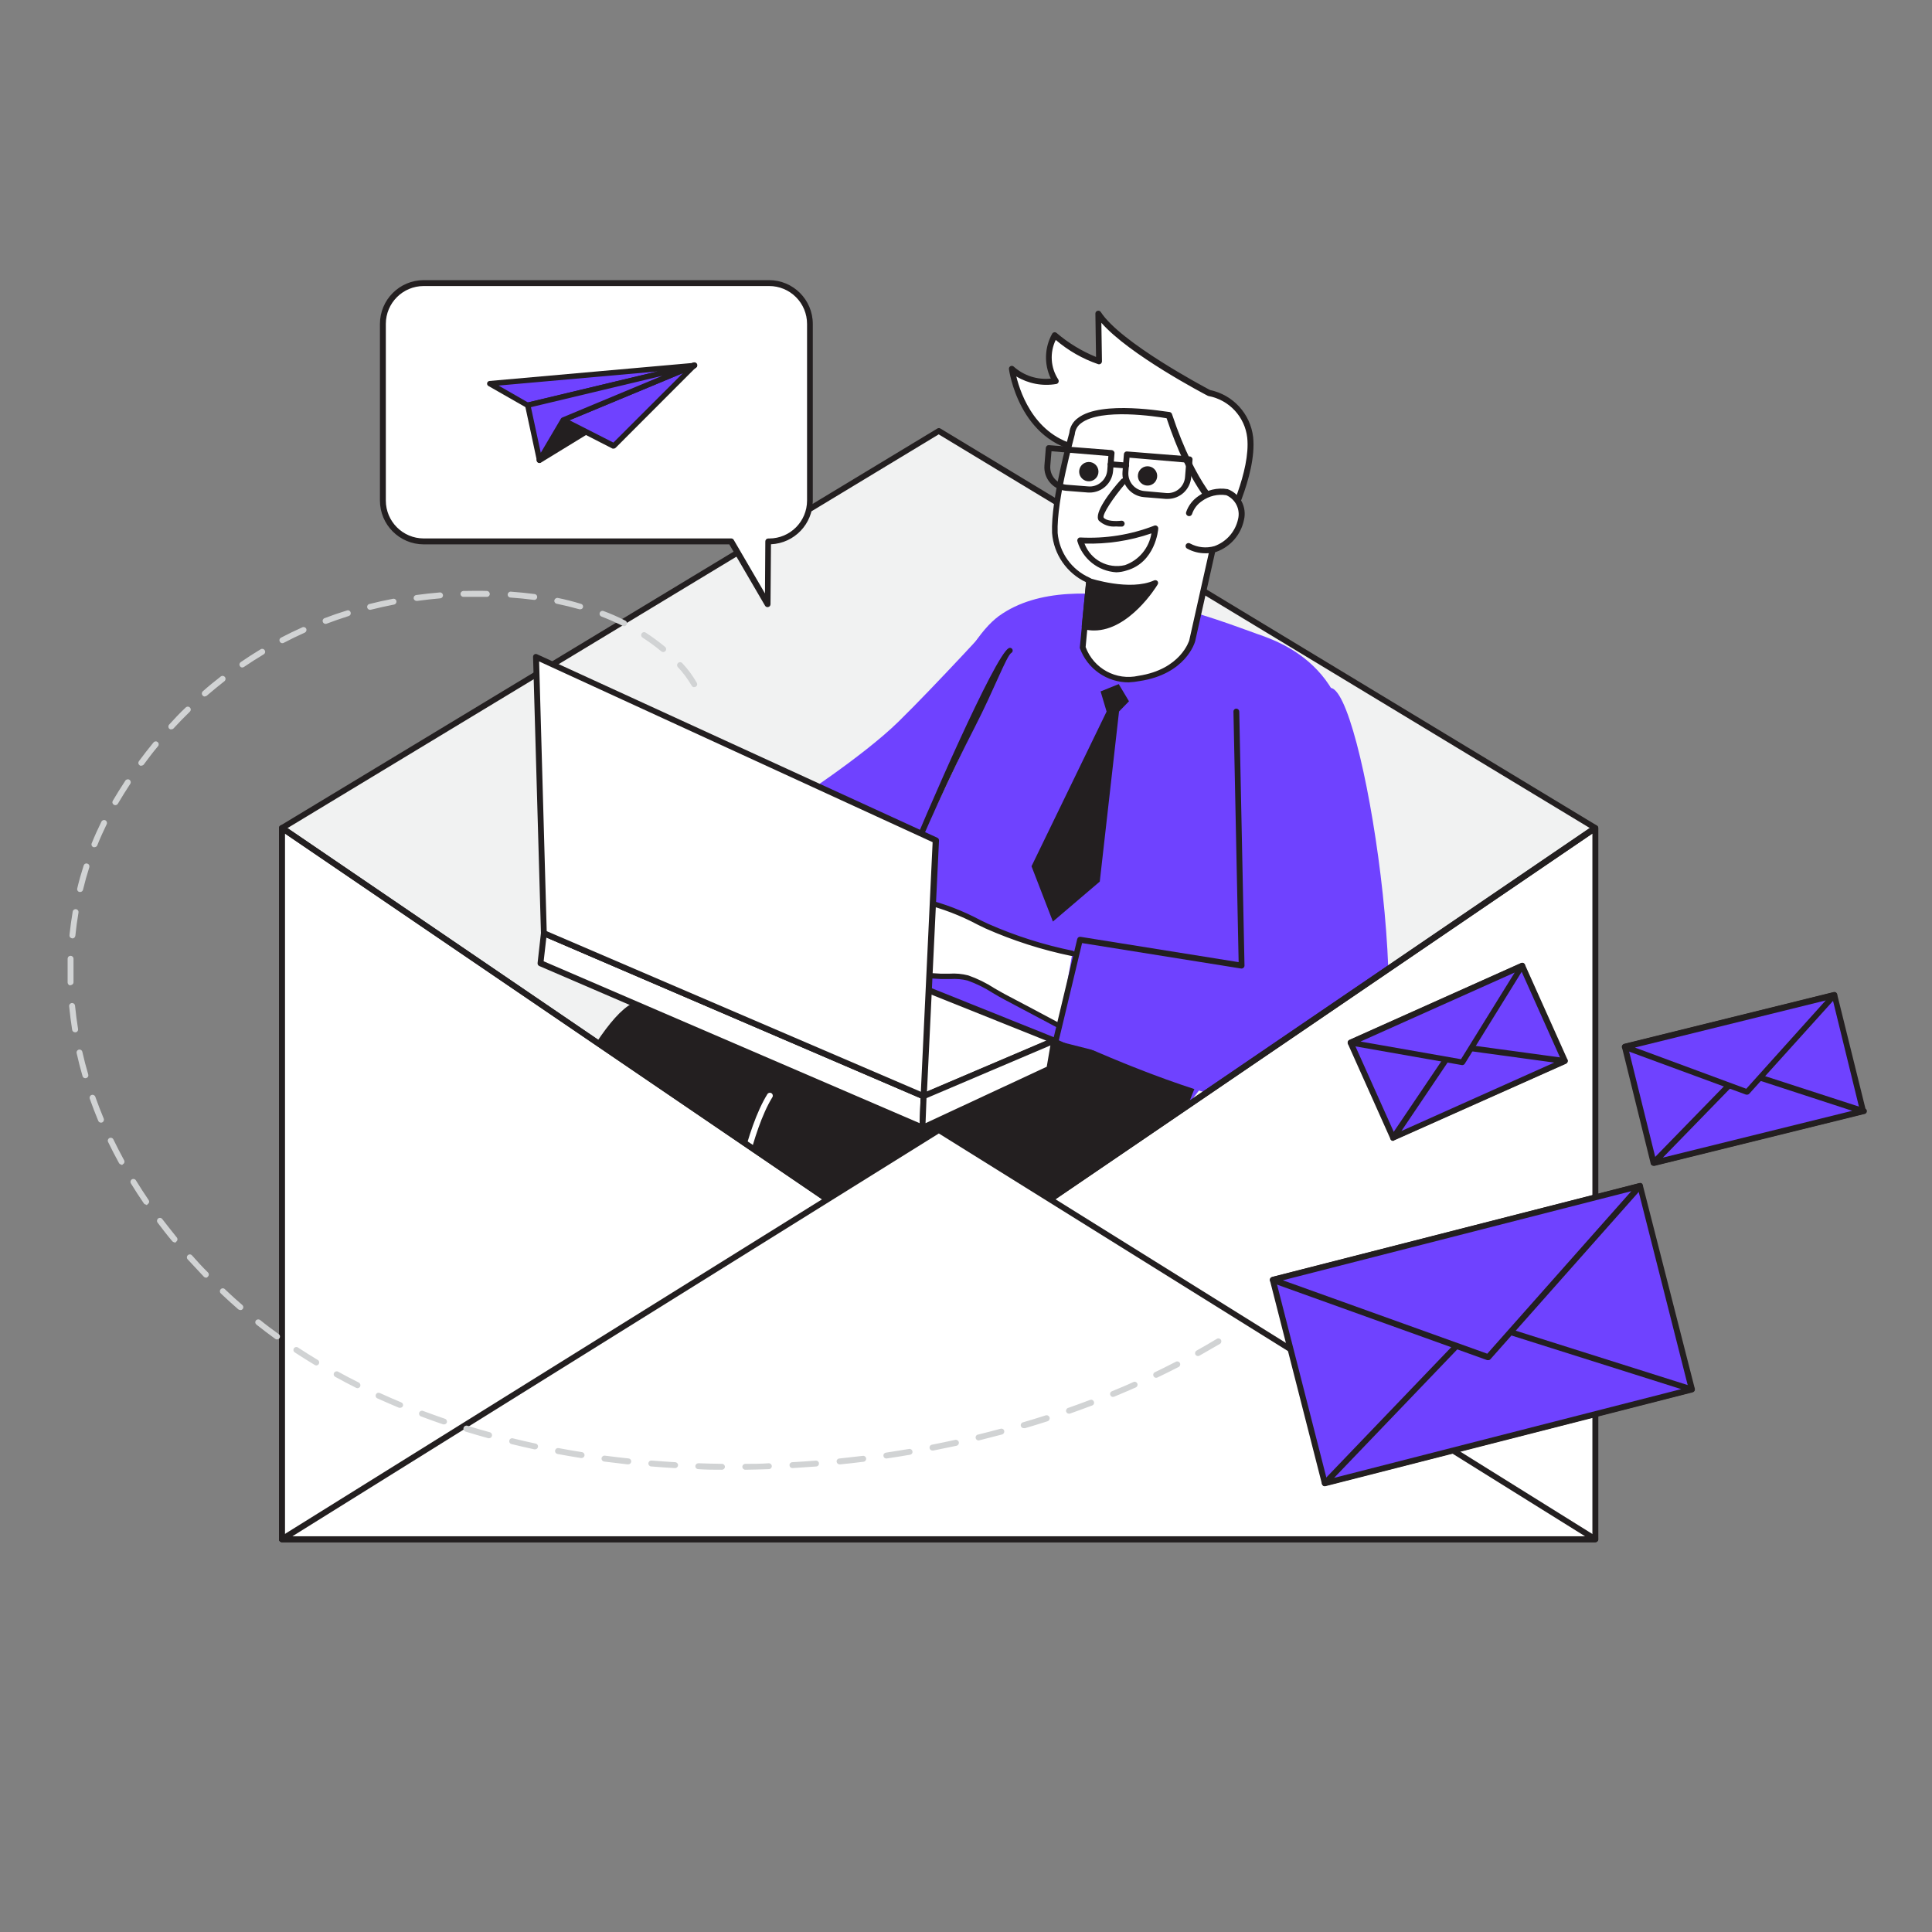 <?xml version="1.0" encoding="UTF-8"?>
<svg width="200px" height="200px" viewBox="0 0 200 200" version="1.1" xmlns="http://www.w3.org/2000/svg" xmlns:xlink="http://www.w3.org/1999/xlink">
    <rect x="0" y="0" width="200" height="200" fill="#808080" stroke="none"/>
    <title>编组 10</title>
    <g id="页面" stroke="none" stroke-width="1" fill="none" fill-rule="evenodd">
        <g id="00插画状态" transform="translate(-200, -319)">
            <g id="编组-15" transform="translate(177, 319)">
                <g id="编组-10" transform="translate(23, 0)">
                    <rect id="矩形" x="0" y="0" width="200" height="200"></rect>
                    <g id="编组" transform="translate(7, 29)" fill-rule="nonzero">
                        <polygon id="路径_10439" fill="#F1F2F2" points="158.13 56.721 158.13 130.345 22.199 130.345 22.199 56.725 90.168 15.625"></polygon>
                        <path d="M158.13,130.643 L22.181,130.643 C22.015,130.643 21.881,130.508 21.881,130.342 L21.881,56.722 C21.881,56.614 21.939,56.513 22.033,56.46 L90.033,15.36 C90.13,15.3 90.253,15.3 90.35,15.36 L158.312,56.46 C158.404,56.515 158.46,56.615 158.458,56.722 L158.458,130.342 C158.458,130.426 158.424,130.506 158.362,130.563 C158.301,130.62 158.218,130.648 158.135,130.643 L158.13,130.643 Z M22.504,130.032 L157.844,130.032 L157.844,56.879 L90.174,15.966 L22.504,56.879 L22.504,130.032 Z" id="路径_10440" fill="#231F20"></path>
                        <path d="M119.686,26.068 C119.686,26.068 122.826,20.203 122.417,16.314 C122.13,14.027 120.411,12.18 118.15,11.73 C118.15,11.73 108.841,6.883 106.683,3.524 L106.756,8.438 C105.066,7.855 103.506,6.945 102.165,5.762 C101.341,7.245 101.386,9.058 102.281,10.499 C100.649,10.783 98.977,10.313 97.733,9.219 C97.733,9.219 98.654,16.596 105.158,17.547 C109.444,18.143 115.022,26.355 119.686,26.068 Z" id="路径_10441" fill="#FFFFFF"></path>
                        <path d="M119.449,26.379 C116.876,26.379 114.115,24.062 111.449,21.825 C109.157,19.905 106.999,18.088 105.133,17.82 C98.476,16.845 97.458,9.285 97.445,9.22 C97.424,9.089 97.491,8.959 97.611,8.902 C97.73,8.844 97.874,8.872 97.963,8.97 C99.006,9.896 100.392,10.339 101.779,10.189 C101.069,8.712 101.121,6.982 101.919,5.55 C101.962,5.471 102.039,5.416 102.127,5.399 C102.216,5.383 102.307,5.407 102.376,5.465 C103.595,6.508 104.975,7.347 106.461,7.952 L106.394,3.471 C106.389,3.336 106.477,3.215 106.607,3.178 C106.737,3.135 106.88,3.185 106.954,3.3 C108.978,6.446 117.623,11.036 118.269,11.378 C120.649,11.876 122.443,13.84 122.725,16.255 C123.14,20.224 120.085,25.973 119.957,26.217 C119.907,26.31 119.813,26.371 119.707,26.376 L119.449,26.379 Z M98.209,9.968 C98.672,11.868 100.294,16.491 105.22,17.217 C107.25,17.517 109.487,19.381 111.835,21.356 C114.426,23.526 117.096,25.77 119.449,25.77 L119.498,25.77 C119.98,24.825 122.473,19.753 122.113,16.314 C121.871,14.152 120.246,12.401 118.108,11.998 L118.023,11.968 C117.663,11.785 109.878,7.701 107.013,4.415 L107.074,8.402 C107.075,8.497 107.032,8.587 106.958,8.646 C106.883,8.706 106.783,8.727 106.69,8.701 C105.077,8.15 103.584,7.297 102.29,6.189 C101.653,7.501 101.75,9.052 102.546,10.274 C102.602,10.361 102.613,10.47 102.576,10.567 C102.537,10.663 102.452,10.732 102.35,10.75 C100.921,10.997 99.45,10.719 98.209,9.968 L98.209,9.968 Z" id="路径_10442" fill="#231F20"></path>
                        <path d="M114.858,86.782 C114.858,86.782 129.858,68.609 132.342,54.727 C134.826,40.845 126.154,37.657 123.13,36.621 C120.106,35.585 104.347,29.049 96.43,34.755 C88.513,40.461 80.63,76.055 80.63,76.055 L114.858,86.782 Z" id="路径_10443" fill="#6F42FF"></path>
                        <path d="M60.765,104.87 L76.902,84.752 C76.902,84.752 88.132,70.432 81.858,68.901 C81.858,68.901 73.152,70.035 58.929,75.001 C54.704,76.47 47.443,93.247 42.859,104.873 L60.765,104.87 Z" id="路径_10444" fill="#231F20"></path>
                        <path d="M60.765,105.175 L42.831,105.175 C42.73,105.175 42.637,105.125 42.581,105.041 C42.535,104.953 42.535,104.849 42.581,104.761 C47.665,91.861 54.615,76.169 58.834,74.7 C72.917,69.823 81.734,68.6 81.823,68.6 L81.933,68.6 C82.836,68.76 83.584,69.393 83.89,70.258 C85.335,74.404 77.483,84.487 77.147,84.889 L61.004,105.007 C60.958,105.099 60.868,105.161 60.766,105.172 L60.765,105.175 Z M43.311,104.565 L60.619,104.565 L76.619,84.538 C76.698,84.438 84.599,74.296 83.27,70.468 C83.037,69.817 82.472,69.341 81.791,69.223 C81.023,69.323 72.415,70.607 58.984,75.283 C55.884,76.362 50.327,86.756 43.284,104.57 L43.311,104.565 Z" id="路径_10445" fill="#231F20"></path>
                        <path d="M87.79,104.871 L91.89,94.891 C91.89,94.891 101.89,97.884 108.558,95.373 C113.252,93.605 114.685,87.539 116.806,82.625 C116.806,82.625 88.763,75.98 82.506,73.273 C82.506,73.273 82.116,73.273 74.94,80.808 C71.733,84.191 69.179,94.5 67.34,104.87 L87.79,104.871 Z" id="路径_10446" fill="#231F20"></path>
                        <path d="M87.79,105.175 L67.331,105.175 C67.239,105.177 67.151,105.136 67.093,105.065 C67.038,104.996 67.013,104.908 67.026,104.821 C69.367,91.653 71.958,83.484 74.714,80.6 C81.981,72.943 82.371,72.961 82.514,72.967 C82.55,72.961 82.588,72.961 82.624,72.967 C88.812,75.686 116.599,82.267 116.855,82.331 C116.943,82.35 117.017,82.409 117.056,82.49 C117.095,82.571 117.095,82.665 117.055,82.746 C116.655,83.66 116.281,84.636 115.915,85.575 C114.275,89.8 112.574,94.175 108.63,95.658 C102.473,97.975 93.706,95.719 92.036,95.258 L88.043,105.012 C87.994,105.108 87.897,105.17 87.79,105.175 L87.79,105.175 Z M67.672,104.565 L87.589,104.565 L91.613,94.774 C91.67,94.629 91.83,94.552 91.979,94.597 C92.079,94.597 101.959,97.529 108.439,95.085 C112.097,93.701 113.773,89.458 115.371,85.331 C115.694,84.496 116.029,83.636 116.377,82.813 C113.14,82.039 88.632,76.15 82.524,73.589 C82.176,73.851 80.738,75.113 75.147,80.996 C72.547,83.77 69.965,91.909 67.691,104.565 L67.672,104.565 Z" id="路径_10447" fill="#231F20"></path>
                        <path d="M96.435,34.756 C96.435,34.756 89.729,42.072 85.986,45.73 C82.243,49.388 74.903,54.125 74.903,54.125 C74.903,54.125 53.017,55.887 52.785,56.234 C52.553,56.581 52.785,63.848 52.785,63.848 C52.785,63.848 74.171,67.948 78.073,67.248 C81.975,66.548 91.18,60.348 91.18,60.348 L96.435,34.756 Z" id="路径_10448" fill="#6F42FF"></path>
                        <path d="M105.75,31.122 L105.073,38.005 C105.926,40.414 108.444,41.807 110.938,41.248 C115.583,40.541 116.425,37.359 116.425,37.359 L119.433,23.91 C119.433,23.91 116.647,21.898 114.019,14.034 C114.019,14.034 104.314,12.205 103.978,15.948 C103.978,15.948 102.064,22.654 102.204,26.196 C102.333,29.641 105.689,31.067 105.75,31.122 Z" id="路径_10449" fill="#FFFFFF"></path>
                        <path d="M109.871,41.639 C107.597,41.655 105.56,40.236 104.787,38.097 C104.778,38.059 104.778,38.019 104.787,37.981 L105.433,31.275 C103.428,30.331 102.082,28.385 101.909,26.175 C101.769,22.615 103.616,16.11 103.695,15.811 C103.756,15.187 104.088,14.621 104.603,14.263 C107.042,12.398 113.803,13.653 114.083,13.653 C114.193,13.675 114.284,13.754 114.321,13.86 C116.869,21.499 119.594,23.565 119.621,23.614 C119.716,23.687 119.762,23.808 119.737,23.925 L116.725,37.374 C116.682,37.526 115.75,40.774 110.988,41.501 C110.618,41.572 110.243,41.617 109.866,41.635 L109.871,41.639 Z M105.384,37.981 C106.205,40.211 108.554,41.485 110.871,40.956 C115.242,40.285 116.102,37.298 116.108,37.298 L119.077,24.051 C118.437,23.496 116.029,21.082 113.767,14.297 C112.694,14.114 106.988,13.236 104.939,14.791 C104.548,15.062 104.3,15.494 104.262,15.968 C104.262,16.09 102.354,22.674 102.488,26.173 C102.664,28.201 103.928,29.973 105.788,30.8 C105.84,30.825 105.889,30.855 105.934,30.891 C106.002,30.956 106.035,31.048 106.025,31.141 L105.384,37.981 Z" id="路径_10450" fill="#231F20"></path>
                        <path d="M116.096,24.141 C116.305,23.533 116.705,23.009 117.236,22.647 C118.034,22.061 119.031,21.815 120.01,21.964 C121.139,22.412 121.762,23.627 121.467,24.805 C121.16,26.202 120.156,27.342 118.809,27.823 C117.888,28.095 116.896,27.99 116.053,27.53" id="路径_10451" fill="#FFFFFF"></path>
                        <path d="M117.791,28.275 C117.133,28.278 116.485,28.114 115.907,27.799 C115.804,27.751 115.736,27.649 115.731,27.535 C115.726,27.422 115.785,27.315 115.883,27.257 C115.982,27.2 116.104,27.202 116.2,27.263 C116.973,27.682 117.88,27.778 118.724,27.531 C119.961,27.081 120.881,26.03 121.163,24.745 C121.417,23.731 120.901,22.683 119.944,22.264 C119.055,22.124 118.147,22.343 117.42,22.874 C116.943,23.195 116.585,23.664 116.402,24.209 C116.366,24.318 116.275,24.4 116.163,24.423 C116.051,24.447 115.934,24.409 115.858,24.323 C115.781,24.238 115.756,24.118 115.792,24.009 C116.021,23.339 116.462,22.761 117.048,22.363 C117.923,21.716 119.024,21.454 120.096,21.638 C121.38,22.128 122.099,23.498 121.773,24.833 C121.455,26.36 120.364,27.611 118.895,28.133 C118.536,28.235 118.164,28.283 117.791,28.275 L117.791,28.275 Z" id="路径_10452" fill="#231F20"></path>
                        <path d="M109.3,20.77 C109.3,20.77 106.508,24.007 107,24.69 C107.492,25.373 109.1,25.153 109.1,25.153" id="路径_10453" fill="#FFFFFF"></path>
                        <path d="M108.53,25.498 C107.874,25.569 107.22,25.346 106.744,24.888 C106.201,24.126 107.963,21.84 109.067,20.621 C109.138,20.539 109.248,20.502 109.354,20.523 C109.461,20.544 109.548,20.62 109.583,20.723 C109.618,20.826 109.595,20.939 109.524,21.021 C108.183,22.582 107.116,24.24 107.244,24.575 C107.518,24.953 108.506,24.975 109.073,24.904 C109.241,24.882 109.396,25.001 109.418,25.169 C109.439,25.338 109.32,25.492 109.152,25.514 C108.945,25.52 108.737,25.515 108.53,25.498 Z" id="路径_10454" fill="#231F20"></path>
                        <ellipse id="椭圆_189" fill="#231F20" transform="translate(111.793, 20.268) rotate(-80.792) translate(-111.793, -20.268) " cx="111.793" cy="20.268" rx="1" ry="1"></ellipse>
                        <ellipse id="椭圆_190" fill="#231F20" transform="translate(105.714, 19.824) rotate(-1.99) translate(-105.714, -19.824) " cx="105.714" cy="19.824" rx="1" ry="1"></ellipse>
                        <path d="M105.75,31.122 C105.75,31.122 109.932,32.53 112.596,31.335 C112.596,31.335 109.243,36.822 105.28,35.84 L105.75,31.122 Z" id="路径_10455" fill="#231F20"></path>
                        <path d="M106.268,36.267 C105.912,36.269 105.558,36.226 105.213,36.139 C105.068,36.101 104.97,35.966 104.981,35.816 L105.444,31.097 C105.452,31.004 105.501,30.919 105.578,30.865 C105.661,30.825 105.757,30.825 105.84,30.865 C105.883,30.865 109.949,32.218 112.473,31.084 C112.596,31.032 112.738,31.063 112.827,31.163 C112.907,31.27 112.907,31.416 112.827,31.523 C112.73,31.705 109.901,36.267 106.268,36.267 Z M105.616,35.603 C108.353,36.085 110.798,33.303 111.822,31.945 C109.881,32.272 107.89,32.135 106.012,31.545 L105.616,35.603 Z" id="路径_10456" fill="#231F20"></path>
                        <path d="M105.805,21.984 L105.605,21.984 L103.355,21.807 C102.014,21.7 101.013,20.527 101.118,19.186 L101.264,17.357 C101.271,17.277 101.309,17.203 101.371,17.151 C101.433,17.099 101.513,17.075 101.593,17.083 L108.093,17.595 C108.174,17.604 108.248,17.643 108.3,17.705 C108.353,17.765 108.38,17.844 108.373,17.924 L108.227,19.753 C108.122,21.021 107.06,21.994 105.788,21.99 L105.805,21.984 Z M101.849,17.713 L101.727,19.213 C101.65,20.217 102.399,21.095 103.403,21.176 L105.653,21.353 L105.653,21.353 C106.136,21.398 106.616,21.243 106.982,20.926 C107.346,20.619 107.576,20.181 107.622,19.707 L107.738,18.207 L101.849,17.713 Z" id="路径_10457" fill="#231F20"></path>
                        <path d="M113.888,22.648 L113.688,22.648 L111.438,22.465 C110.097,22.358 109.096,21.185 109.201,19.844 L109.347,18.015 C109.352,17.934 109.39,17.858 109.452,17.805 C109.514,17.752 109.595,17.727 109.676,17.735 L116.176,18.253 C116.341,18.267 116.463,18.411 116.45,18.576 L116.31,20.405 C116.208,21.675 115.145,22.652 113.871,22.648 L113.888,22.648 Z M113.736,22.038 C114.213,22.079 114.687,21.928 115.051,21.617 C115.415,21.307 115.64,20.863 115.675,20.386 L115.797,18.886 L109.926,18.38 L109.81,19.874 C109.733,20.879 110.483,21.756 111.487,21.837 L113.736,22.038 Z" id="路径_10458" fill="#231F20"></path>
                        <path d="M109.531,19.49 L109.531,19.49 L107.946,19.362 C107.865,19.357 107.789,19.319 107.736,19.257 C107.683,19.195 107.658,19.114 107.666,19.033 C107.685,18.868 107.829,18.746 107.995,18.753 L109.58,18.881 C109.748,18.881 109.885,19.018 109.885,19.186 C109.885,19.354 109.748,19.491 109.58,19.491 L109.531,19.49 Z" id="路径_10459" fill="#231F20"></path>
                        <path d="M108.554,30.244 C106.676,30.129 105.071,28.853 104.536,27.049 C104.502,26.951 104.52,26.843 104.585,26.762 C104.64,26.676 104.739,26.628 104.841,26.64 C107.443,26.776 110.044,26.361 112.474,25.421 C112.572,25.376 112.687,25.388 112.774,25.451 C112.863,25.513 112.912,25.617 112.902,25.725 C112.902,25.865 112.585,29.212 109.64,30.053 C109.289,30.169 108.923,30.233 108.554,30.244 L108.554,30.244 Z M105.268,27.269 C105.902,28.962 107.697,29.919 109.456,29.5 C110.901,28.989 111.951,27.728 112.193,26.214 C109.967,26.982 107.621,27.339 105.268,27.269 L105.268,27.269 Z" id="路径_10460" fill="#231F20"></path>
                        <path d="M130.94,42.266 C134.488,43.93 140.249,82.923 133.988,85.55 C124.234,89.616 97.83,75.796 97.83,75.796 L103.024,65.572 C103.024,65.572 120.96,70.912 122.203,67.267 C123.446,63.622 117.289,43.567 119.386,41.388 C121.483,39.209 130.94,42.266 130.94,42.266 Z" id="路径_10461" fill="#6F42FF"></path>
                        <path d="M104.006,69.7 C100.954,69.078 97.98,68.123 95.136,66.853 C93.083,65.734 90.9,64.871 88.636,64.286 C85.618,63.631 82.507,63.515 79.449,63.945 C79.325,63.955 79.206,63.995 79.101,64.061 C78.741,64.361 79.272,64.89 79.711,65.03 C80.898,65.379 82.132,65.548 83.369,65.53 C80.24,65.817 77.165,66.524 74.224,67.63 C73.889,67.758 73.492,67.996 73.547,68.343 C73.602,68.69 74.187,68.794 74.602,68.727 L81.857,67.508 C80.003,67.729 78.198,68.256 76.517,69.069 C76.279,69.185 76.005,69.356 75.993,69.624 C75.993,70.087 76.639,70.173 77.093,70.081 C79.319,69.632 81.502,68.989 83.616,68.161 L78.806,70.142 C78.762,70.308 78.786,70.484 78.873,70.632 C78.96,70.78 79.103,70.886 79.269,70.928 C79.605,70.993 79.953,70.966 80.275,70.849 L85.414,69.471 L82.114,70.69 C81.596,70.879 80.968,71.233 81.053,71.781 C81.153,72.427 82.047,72.476 82.693,72.391 C85.249,72.009 87.84,71.913 90.417,72.104 C91.351,72.05 92.288,72.108 93.209,72.275 C94.537,72.818 95.814,73.476 97.025,74.244 C98.915,75.232 100.799,76.238 102.682,77.244" id="路径_10462" fill="#FFFFFF"></path>
                        <path d="M102.714,77.479 C102.667,77.48 102.621,77.47 102.58,77.448 C100.702,76.444 98.816,75.444 96.923,74.448 C96.545,74.248 96.155,74.021 95.759,73.783 C94.943,73.26 94.071,72.83 93.159,72.503 C92.583,72.363 91.989,72.311 91.397,72.351 L90.434,72.351 C87.877,72.16 85.307,72.256 82.771,72.637 C82.228,72.752 81.661,72.672 81.171,72.411 C80.971,72.267 80.841,72.046 80.811,71.801 C80.763,71.458 80.9,71.116 81.171,70.901 L80.378,71.114 C80.005,71.25 79.601,71.275 79.214,71.187 C78.947,71.101 78.727,70.909 78.604,70.657 C78.518,70.463 78.518,70.241 78.604,70.047 C78.135,70.157 77.671,70.26 77.204,70.358 C76.787,70.463 76.344,70.388 75.985,70.151 C75.83,70.018 75.746,69.819 75.759,69.615 C75.759,69.139 76.259,68.908 76.436,68.822 L76.79,68.657 L74.69,69.011 C74.319,69.092 73.931,69.036 73.599,68.852 C73.448,68.744 73.347,68.579 73.319,68.395 C73.282,68.151 73.319,67.695 74.173,67.383 C76.328,66.555 78.56,65.943 80.836,65.554 C80.444,65.496 80.056,65.419 79.672,65.322 C79.239,65.203 78.893,64.879 78.745,64.456 C78.705,64.24 78.784,64.019 78.952,63.877 C79.094,63.775 79.26,63.714 79.434,63.7 C82.525,63.262 85.669,63.377 88.719,64.041 C90.733,64.535 92.676,65.281 94.504,66.26 L95.284,66.632 C98.1,67.874 101.041,68.81 104.057,69.424 C104.206,69.46 104.298,69.609 104.264,69.759 C104.248,69.832 104.204,69.894 104.14,69.933 C104.077,69.973 104.001,69.984 103.929,69.966 C100.86,69.335 97.868,68.376 95.004,67.107 L94.224,66.729 C92.434,65.773 90.531,65.044 88.56,64.559 C85.574,63.906 82.496,63.792 79.47,64.224 C79.4,64.224 79.33,64.243 79.27,64.279 C79.27,64.45 79.532,64.679 79.788,64.761 C80.948,65.1 82.152,65.264 83.361,65.249 L83.361,65.249 C83.5,65.268 83.604,65.386 83.604,65.526 C83.604,65.667 83.5,65.785 83.361,65.804 C80.262,66.095 77.215,66.798 74.302,67.895 C74.058,67.986 73.778,68.151 73.802,68.303 C73.806,68.34 73.826,68.373 73.857,68.394 C74.069,68.49 74.308,68.511 74.534,68.455 L80.149,67.504 C80.695,67.383 81.246,67.29 81.801,67.224 C81.951,67.209 82.087,67.313 82.112,67.462 C82.134,67.613 82.031,67.754 81.88,67.779 L80.252,68.053 C78.988,68.329 77.76,68.753 76.594,69.315 C76.294,69.461 76.228,69.571 76.228,69.632 C76.224,69.667 76.238,69.701 76.265,69.723 C76.489,69.837 76.747,69.865 76.99,69.802 C79.204,69.356 81.374,68.718 83.477,67.894 C83.618,67.839 83.778,67.906 83.837,68.046 C83.892,68.189 83.825,68.35 83.685,68.412 L79.015,70.338 C79.007,70.364 79.007,70.391 79.015,70.417 C79.069,70.529 79.166,70.614 79.283,70.655 C79.569,70.707 79.864,70.68 80.136,70.576 L85.275,69.192 C85.413,69.168 85.548,69.251 85.59,69.385 C85.631,69.519 85.567,69.663 85.44,69.722 L82.148,70.941 C81.861,71.041 81.203,71.331 81.264,71.727 C81.276,71.821 81.327,71.905 81.404,71.959 C81.77,72.137 82.186,72.182 82.581,72.087 C85.159,71.697 87.772,71.599 90.372,71.794 L91.293,71.794 C91.943,71.75 92.595,71.81 93.226,71.971 C94.183,72.305 95.096,72.753 95.945,73.306 C96.335,73.532 96.719,73.757 97.091,73.952 C98.981,74.943 100.867,75.943 102.748,76.952 C102.815,76.986 102.865,77.045 102.887,77.116 C102.908,77.188 102.9,77.265 102.864,77.33 C102.837,77.398 102.782,77.452 102.714,77.479 L102.714,77.479 Z" id="路径_10463" fill="#231F20"></path>
                        <path d="M97.55,38.346 C96.288,39.084 89.521,54.3 86.577,61.561" id="路径_10464" fill="#FFFFFF"></path>
                        <path d="M86.595,61.842 C86.502,61.843 86.414,61.797 86.362,61.72 C86.309,61.643 86.298,61.545 86.333,61.458 C88.997,54.858 95.971,38.944 97.41,38.103 C97.496,38.052 97.603,38.051 97.69,38.1 C97.778,38.149 97.832,38.241 97.833,38.341 C97.834,38.441 97.782,38.534 97.696,38.585 C97.205,38.863 95.934,42.336 93.932,46.228 C91.454,51.042 88.663,57.175 86.851,61.666 C86.81,61.772 86.709,61.842 86.595,61.842 Z" id="路径_10465" fill="#231F20"></path>
                        <polygon id="路径_10466" fill="#FFFFFF" points="49.304 67.603 48.956 70.703 88.491 87.73 88.613 84.475"></polygon>
                        <path d="M88.491,88.032 C88.451,88.041 88.409,88.041 88.369,88.032 L48.834,71.005 C48.708,70.953 48.633,70.823 48.651,70.688 L48.998,67.588 C49.007,67.492 49.065,67.407 49.15,67.362 C49.236,67.317 49.338,67.317 49.424,67.362 L88.734,84.219 C88.851,84.268 88.924,84.385 88.917,84.512 L88.795,87.767 C88.789,87.869 88.735,87.962 88.649,88.017 C88.598,88.036 88.543,88.04 88.49,88.029 L88.491,88.032 Z M49.279,70.511 L88.198,87.27 L88.298,84.661 L49.56,68.037 L49.279,70.511 Z" id="路径_10467" fill="#231F20"></path>
                        <path d="M49.304,67.6 C49.304,67.6 60.82,62.077 61.113,62.235 C61.406,62.393 102.136,78.695 102.136,78.695 L88.614,84.468 L49.304,67.6 Z" id="路径_10468" fill="#FFFFFF"></path>
                        <path d="M88.613,84.777 C88.573,84.786 88.531,84.786 88.491,84.777 L49.182,67.888 C49.072,67.841 49,67.734 48.999,67.614 C48.995,67.495 49.062,67.385 49.17,67.334 C60.832,61.734 61.088,61.878 61.259,61.975 C61.869,62.249 101.849,78.258 102.251,78.435 C102.367,78.479 102.443,78.591 102.44,78.715 C102.442,78.837 102.369,78.947 102.257,78.995 L88.735,84.768 C88.696,84.781 88.654,84.785 88.613,84.78 L88.613,84.777 Z M50.041,67.588 L88.613,84.146 L101.336,78.738 C95.045,76.214 63.075,63.418 61.063,62.576 C60.27,62.759 54.174,65.612 50.041,67.587 L50.041,67.588 Z" id="路径_10469" fill="#231F20"></path>
                        <polygon id="路径_10470" fill="#FFFFFF" points="88.491 87.727 101.629 81.612 102.135 78.698 88.611 84.471"></polygon>
                        <path d="M88.491,88.032 C88.43,88.035 88.37,88.017 88.32,87.983 C88.23,87.925 88.178,87.822 88.186,87.715 L88.308,84.459 C88.315,84.343 88.385,84.24 88.491,84.191 L102.019,78.418 C102.119,78.375 102.235,78.392 102.319,78.461 C102.411,78.528 102.454,78.643 102.429,78.754 L101.929,81.662 C101.91,81.76 101.847,81.843 101.758,81.888 L88.614,87.988 C88.576,88.011 88.535,88.026 88.491,88.032 L88.491,88.032 Z M88.912,84.679 L88.812,87.27 L101.358,81.43 L101.736,79.223 L88.912,84.679 Z" id="路径_10471" fill="#231F20"></path>
                        <polygon id="路径_10472" fill="#FFFFFF" points="49.304 67.603 48.493 38.993 89.881 57.993 88.613 84.47"></polygon>
                        <path d="M88.613,84.776 C88.573,84.785 88.531,84.785 88.491,84.776 L49.182,67.883 C49.072,67.836 49,67.729 48.999,67.609 L48.182,38.999 C48.179,38.893 48.232,38.793 48.322,38.737 C48.413,38.686 48.524,38.686 48.615,38.737 L90.028,57.721 C90.142,57.77 90.212,57.885 90.205,58.008 L88.937,84.485 C88.934,84.585 88.881,84.676 88.797,84.729 C88.743,84.766 88.678,84.782 88.613,84.776 L88.613,84.776 Z M49.596,67.395 L88.326,84.02 L89.545,58.183 L48.81,39.471 L49.596,67.395 Z" id="路径_10473" fill="#231F20"></path>
                        <path d="M110.652,83.002 C110.61,83.01 110.566,83.01 110.524,83.002 L102.154,79.143 C102.02,79.084 101.947,78.937 101.983,78.795 L104.513,68.212 C104.547,68.054 104.701,67.951 104.86,67.98 L121.223,70.601 L120.687,44.667 C120.684,44.586 120.714,44.506 120.771,44.448 C120.827,44.389 120.905,44.356 120.987,44.356 L120.987,44.356 C121.15,44.362 121.281,44.493 121.287,44.656 L121.83,70.956 C121.831,71.046 121.791,71.132 121.72,71.188 C121.654,71.247 121.564,71.274 121.476,71.261 L105.016,68.627 L102.608,78.692 L110.753,82.392 C110.875,82.459 110.941,82.595 110.918,82.732 C110.896,82.869 110.79,82.977 110.653,83.002 L110.652,83.002 Z" id="路径_10474" fill="#231F20"></path>
                        <path d="M38.11,104.871 C36.69,103.798 34.989,103.231 33.788,104.871 L38.11,104.871 Z" id="路径_10475" fill="#FFFFFF"></path>
                        <path d="M38.111,105.15 L33.789,105.15 C33.684,105.149 33.588,105.091 33.539,104.998 C33.484,104.908 33.484,104.795 33.539,104.705 C33.933,104.112 34.555,103.708 35.258,103.589 C36.36,103.526 37.441,103.908 38.258,104.65 C38.353,104.723 38.393,104.847 38.358,104.961 C38.319,105.065 38.225,105.138 38.114,105.15 L38.111,105.15 Z M34.411,104.595 L37.185,104.595 C36.641,104.248 35.999,104.087 35.356,104.138 C35.003,104.195 34.674,104.353 34.41,104.595 L34.411,104.595 Z" id="路径_10476" fill="#231F20"></path>
                        <path d="M69.257,95.713 L69.208,95.713 C69.128,95.701 69.057,95.657 69.01,95.592 C68.963,95.526 68.944,95.444 68.958,95.365 C69.007,95.065 70.177,87.903 72.439,84.265 C72.527,84.122 72.713,84.077 72.856,84.165 C73,84.252 73.045,84.439 72.957,84.582 C70.781,88.112 69.567,95.382 69.557,95.458 C69.535,95.606 69.407,95.715 69.257,95.713 Z" id="路径_10477" fill="#FFFFFF"></path>
                        <polygon id="路径_10478" fill="#231F20" points="106.933 42.575 107.555 44.66 99.782 60.675 101.995 66.4 106.848 62.261 108.842 44.655 109.872 43.594 108.811 41.82"></polygon>
                        <polygon id="路径_10479" fill="#FFFFFF" points="158.13 56.721 158.13 130.341 22.199 130.341 22.199 56.721 90.168 103.005"></polygon>
                        <path d="M158.13,130.646 L22.181,130.646 C22.015,130.646 21.881,130.512 21.881,130.346 L21.881,56.721 C21.881,56.608 21.945,56.504 22.046,56.453 C22.144,56.395 22.265,56.395 22.363,56.453 L90.149,102.631 L157.941,56.457 C158.037,56.399 158.156,56.399 158.252,56.457 C158.354,56.507 158.419,56.611 158.417,56.725 L158.417,130.345 C158.417,130.506 158.291,130.639 158.13,130.646 L158.13,130.646 Z M22.504,130.036 L157.844,130.036 L157.844,57.294 L90.357,103.261 C90.253,103.327 90.12,103.327 90.016,103.261 L22.504,57.294 L22.504,130.036 Z" id="路径_10480" fill="#231F20"></path>
                        <path d="M90.167,103.309 C90.107,103.309 90.047,103.292 89.996,103.26 L22.027,56.97 C21.96,56.925 21.914,56.855 21.899,56.776 C21.884,56.697 21.902,56.615 21.948,56.549 C22.043,56.409 22.233,56.371 22.375,56.464 L90.167,102.638 L157.959,56.464 C158.026,56.418 158.108,56.402 158.187,56.418 C158.267,56.434 158.336,56.481 158.38,56.549 C158.426,56.615 158.444,56.697 158.429,56.776 C158.414,56.855 158.368,56.925 158.301,56.97 L90.338,103.26 C90.286,103.291 90.227,103.308 90.167,103.309 L90.167,103.309 Z" id="路径_10481" fill="#231F20"></path>
                        <polygon id="路径_10482" fill="#FFFFFF" points="22.199 130.341 90.159 87.977 158.128 130.341"></polygon>
                        <path d="M158.13,130.646 L22.181,130.646 C22.045,130.648 21.925,130.558 21.888,130.427 C21.85,130.296 21.905,130.156 22.022,130.086 L90.027,87.722 C90.126,87.662 90.251,87.662 90.35,87.722 L158.306,130.086 C158.423,130.156 158.478,130.296 158.44,130.427 C158.402,130.564 158.272,130.656 158.13,130.646 Z M23.266,130.036 L157.088,130.036 L90.188,88.336 L23.266,130.036 Z" id="路径_10483" fill="#231F20"></path>
                        <rect id="矩形_3375" fill="#6F42FF" transform="translate(146.452, 109.157) rotate(-14.34) translate(-146.452, -109.157) " x="126.843" y="98.287" width="39.218" height="21.74"></rect>
                        <path d="M130.147,124.854 C130.091,124.852 130.037,124.837 129.988,124.811 C129.92,124.767 129.871,124.7 129.848,124.622 L124.465,103.559 C124.426,103.396 124.523,103.232 124.684,103.187 L162.684,93.475 C162.759,93.447 162.841,93.447 162.916,93.475 C162.987,93.516 163.038,93.584 163.056,93.664 L168.439,114.727 C168.461,114.805 168.45,114.889 168.408,114.959 C168.367,115.03 168.299,115.08 168.22,115.099 L130.22,124.811 L130.147,124.854 Z M125.136,103.73 L130.367,124.202 L167.774,114.637 L162.574,94.137 L125.136,103.73 Z" id="路径_10484" fill="#231F20"></path>
                        <polygon id="路径_10485" fill="#6F42FF" points="130.148 124.55 146.127 107.876 168.147 114.832"></polygon>
                        <path d="M130.148,124.854 C130.04,124.854 129.939,124.796 129.886,124.702 C129.812,124.585 129.83,124.433 129.929,124.336 L145.907,107.671 C145.987,107.587 146.107,107.554 146.218,107.586 L168.238,114.548 C168.369,114.588 168.457,114.711 168.451,114.848 C168.445,114.984 168.351,115.101 168.219,115.135 L130.219,124.847 L130.148,124.854 Z M146.218,108.223 L131.105,123.989 L167.037,114.802 L146.218,108.223 Z" id="路径_10486" fill="#231F20"></path>
                        <polygon id="路径_10487" fill="#6F42FF" points="124.765 103.487 147.053 111.498 162.763 93.77"></polygon>
                        <path d="M147.053,111.802 C147.02,111.808 146.986,111.808 146.953,111.802 L124.661,103.79 C124.535,103.746 124.453,103.623 124.461,103.49 C124.466,103.356 124.557,103.24 124.687,103.203 L162.687,93.491 C162.816,93.46 162.95,93.514 163.022,93.625 C163.097,93.74 163.084,93.89 162.992,93.991 L147.28,111.716 C147.22,111.775 147.138,111.806 147.054,111.801 L147.053,111.802 Z M125.801,103.535 L146.962,111.135 L161.874,94.309 L125.801,103.535 Z" id="路径_10488" fill="#231F20"></path>
                        <rect id="矩形_3376" fill="#6F42FF" transform="translate(173.538, 82.688) rotate(-13.883) translate(-173.538, -82.688) " x="162.367" y="76.496" width="22.342" height="12.385"></rect>
                        <path d="M164.178,91.677 C164.037,91.677 163.914,91.581 163.878,91.445 L160.909,79.429 C160.87,79.266 160.967,79.102 161.128,79.057 L182.813,73.698 C182.891,73.676 182.974,73.687 183.043,73.728 C183.113,73.77 183.162,73.838 183.179,73.917 L186.154,85.933 C186.174,86.012 186.16,86.096 186.117,86.165 C186.076,86.236 186.008,86.287 185.928,86.305 L164.251,91.666 L164.178,91.677 Z M161.578,79.577 L164.407,91.002 L185.494,85.79 L182.694,74.365 L161.578,79.577 Z" id="路径_10489" fill="#231F20"></path>
                        <polygon id="路径_10490" fill="#6F42FF" points="164.178 91.378 173.353 81.953 185.853 86.013"></polygon>
                        <path d="M164.178,91.678 C164.069,91.68 163.968,91.621 163.916,91.526 C163.845,91.409 163.863,91.258 163.959,91.16 L173.134,81.741 C173.214,81.657 173.335,81.626 173.445,81.662 L185.955,85.722 C186.123,85.722 186.26,85.859 186.26,86.027 C186.26,86.195 186.123,86.332 185.955,86.332 L164.276,91.691 L164.178,91.678 Z M173.438,82.302 L165.138,90.837 L184.743,85.99 L173.438,82.302 Z" id="路径_10491" fill="#231F20"></path>
                        <polygon id="路径_10492" fill="#6F42FF" points="161.203 79.357 173.859 84.015 182.888 73.993"></polygon>
                        <path d="M173.865,84.319 C173.829,84.325 173.791,84.325 173.755,84.319 L161.099,79.661 C160.973,79.617 160.891,79.494 160.899,79.361 C160.904,79.228 160.996,79.114 161.125,79.081 L182.81,73.722 C182.939,73.687 183.076,73.742 183.145,73.856 C183.214,73.973 183.199,74.121 183.108,74.222 L174.085,84.222 C174.026,84.283 173.945,84.319 173.86,84.322 L173.865,84.319 Z M162.245,79.442 L173.773,83.709 L181.997,74.564 L162.245,79.442 Z" id="路径_10493" fill="#231F20"></path>
                        <rect id="矩形_3377" fill="#6F42FF" transform="translate(143.902, 79.867) rotate(-24.12) translate(-143.902, -79.867) " x="134.166" y="74.471" width="19.472" height="10.791"></rect>
                        <path d="M137.226,89.098 C137.106,89.101 136.995,89.031 136.946,88.921 L132.538,79.069 C132.504,78.996 132.502,78.912 132.53,78.837 C132.559,78.762 132.616,78.701 132.69,78.669 L150.455,70.713 C150.61,70.644 150.791,70.712 150.863,70.865 L155.263,80.686 C155.294,80.76 155.294,80.844 155.263,80.918 C155.232,80.992 155.176,81.053 155.104,81.089 L137.326,89.013 C137.299,89.048 137.265,89.077 137.226,89.098 L137.226,89.098 Z M133.215,79.098 L137.379,88.389 L154.589,80.683 L150.431,71.392 L133.215,79.098 Z" id="路径_10494" fill="#231F20"></path>
                        <polygon id="路径_10495" fill="#6F42FF" points="137.226 88.763 143.633 79.263 154.991 80.805"></polygon>
                        <path d="M137.226,89.099 C137.111,89.104 137.003,89.043 136.949,88.941 C136.894,88.84 136.902,88.716 136.97,88.623 L143.383,79.123 C143.446,79.025 143.561,78.973 143.676,78.989 L155.034,80.537 C155.169,80.553 155.277,80.658 155.296,80.793 C155.314,80.928 155.242,81.059 155.119,81.116 L137.348,89.041 C137.312,89.069 137.27,89.089 137.226,89.099 Z M143.78,79.619 L138.074,88.081 L153.894,80.997 L143.78,79.619 Z" id="路径_10496" fill="#231F20"></path>
                        <polygon id="路径_10497" fill="#6F42FF" points="132.812 78.918 144.395 80.954 150.583 70.962"></polygon>
                        <path d="M144.389,81.259 L144.34,81.259 L132.757,79.223 C132.627,79.199 132.528,79.093 132.513,78.961 C132.494,78.828 132.566,78.698 132.69,78.644 L150.455,70.688 C150.579,70.633 150.725,70.665 150.815,70.767 C150.895,70.874 150.895,71.02 150.815,71.127 L144.627,81.127 C144.572,81.205 144.484,81.254 144.389,81.259 Z M133.842,78.82 L144.242,80.649 L149.802,71.675 L133.842,78.82 Z" id="路径_10498" fill="#231F20"></path>
                        <path d="M72.61,0.305 L36.861,0.305 C35.74,0.305 34.666,0.75 33.873,1.542 C33.081,2.335 32.636,3.409 32.636,4.53 L32.636,22.819 C32.636,25.152 34.528,27.044 36.861,27.044 L68.69,27.044 L72.482,33.544 L72.531,27.044 L72.631,27.044 C74.964,27.044 76.856,25.152 76.856,22.819 L76.856,4.53 C76.856,3.405 76.408,2.327 75.61,1.534 C74.813,0.741 73.732,0.299 72.607,0.305 L72.61,0.305 Z" id="路径_10499" fill="#FFFFFF"></path>
                        <path d="M72.457,33.85 C72.349,33.85 72.248,33.792 72.195,33.698 L68.495,27.352 L36.861,27.352 C34.361,27.349 32.334,25.322 32.331,22.822 L32.331,4.53 C32.334,2.03 34.361,0.003 36.861,0 L72.61,0 C75.112,0 77.14,2.028 77.14,4.53 L77.14,22.819 C77.139,25.242 75.232,27.235 72.812,27.343 L72.763,33.549 C72.764,33.686 72.67,33.805 72.537,33.836 C72.512,33.846 72.485,33.851 72.458,33.848 L72.457,33.85 Z M36.861,0.61 C34.697,0.613 32.944,2.366 32.941,4.53 L32.941,22.819 C32.944,24.983 34.697,26.736 36.861,26.739 L68.69,26.739 C68.801,26.736 68.903,26.795 68.958,26.891 L72.189,32.433 L72.226,27.044 C72.226,26.964 72.258,26.888 72.314,26.832 C72.37,26.776 72.446,26.744 72.526,26.744 L72.626,26.744 C74.79,26.741 76.543,24.988 76.546,22.824 L76.546,4.53 C76.546,3.49 76.133,2.493 75.398,1.758 C74.663,1.023 73.666,0.61 72.626,0.61 L36.861,0.61 Z" id="路径_10500" fill="#231F20"></path>
                        <polygon id="路径_10501" fill="#231F20" points="48.846 18.631 64.867 8.831 51.29 14.482"></polygon>
                        <path d="M48.846,18.936 C48.766,18.935 48.689,18.903 48.633,18.845 C48.535,18.746 48.515,18.594 48.584,18.473 L51.023,14.327 C51.056,14.269 51.107,14.224 51.169,14.199 L64.746,8.542 C64.843,8.493 64.959,8.5 65.05,8.559 C65.141,8.619 65.193,8.722 65.187,8.831 C65.181,8.939 65.117,9.036 65.02,9.085 L49.005,18.885 C48.958,18.916 48.903,18.934 48.846,18.936 Z M51.504,14.723 L49.73,17.729 L61.374,10.621 L51.504,14.723 Z" id="路径_10502" fill="#231F20"></path>
                        <polygon id="路径_10503" fill="#6F42FF" points="51.291 14.479 56.531 17.158 64.865 8.83"></polygon>
                        <path d="M56.533,17.437 C56.491,17.446 56.447,17.446 56.405,17.437 L51.168,14.761 C51.054,14.708 50.989,14.585 51.01,14.461 C51.012,14.353 51.08,14.256 51.181,14.217 L64.758,8.56 C64.881,8.513 65.019,8.558 65.091,8.668 C65.163,8.778 65.149,8.923 65.058,9.017 L56.73,17.357 C56.677,17.41 56.605,17.441 56.53,17.442 L56.533,17.437 Z M51.955,14.505 L56.497,16.816 L63.691,9.628 L51.955,14.505 Z" id="路径_10504" fill="#231F20"></path>
                        <polygon id="路径_10505" fill="#6F42FF" points="64.868 8.828 47.621 12.943 43.701 10.706"></polygon>
                        <path d="M47.621,13.236 C47.574,13.236 47.528,13.223 47.487,13.199 L43.561,10.956 C43.456,10.895 43.402,10.773 43.428,10.654 C43.455,10.536 43.556,10.448 43.677,10.438 L64.844,8.56 C64.987,8.553 65.114,8.652 65.144,8.792 C65.168,8.935 65.078,9.073 64.937,9.109 L47.69,13.236 L47.621,13.236 Z M44.609,10.913 L47.657,12.663 L61.07,9.45 L44.609,10.913 Z" id="路径_10506" fill="#231F20"></path>
                        <polygon id="路径_10507" fill="#6F42FF" points="47.621 12.943 48.846 18.631 51.291 14.479 64.868 8.828"></polygon>
                        <path d="M48.846,18.905 L48.803,18.905 C48.689,18.887 48.599,18.799 48.577,18.686 L47.358,13.004 C47.342,12.933 47.354,12.858 47.393,12.796 C47.432,12.735 47.494,12.691 47.565,12.675 L64.806,8.554 C64.948,8.524 65.09,8.602 65.141,8.737 C65.184,8.876 65.115,9.025 64.982,9.084 L51.482,14.699 L49.082,18.771 C49.031,18.853 48.942,18.903 48.846,18.905 L48.846,18.905 Z M47.962,13.15 L48.98,17.875 L51.065,14.339 C51.096,14.287 51.143,14.246 51.199,14.223 L61.563,9.901 L47.962,13.15 Z" id="路径_10508" fill="#231F20"></path>
                        <path d="M70.153,123.147 C69.985,123.147 69.848,123.01 69.848,122.842 C69.848,122.674 69.985,122.537 70.153,122.537 C70.964,122.537 71.775,122.537 72.592,122.476 C72.76,122.476 72.897,122.613 72.897,122.781 C72.897,122.949 72.76,123.086 72.592,123.086 C71.776,123.116 70.958,123.135 70.153,123.147 Z M67.714,123.147 L67.714,123.147 C66.903,123.147 66.086,123.147 65.275,123.086 C65.195,123.084 65.119,123.05 65.063,122.992 C65.008,122.933 64.979,122.855 64.982,122.775 C64.991,122.607 65.13,122.475 65.299,122.475 C66.11,122.505 66.915,122.524 67.738,122.536 C67.906,122.536 68.043,122.673 68.043,122.841 C68.043,123.009 67.906,123.146 67.738,123.146 L67.714,123.147 Z M75.03,122.976 C74.869,122.976 74.737,122.85 74.73,122.689 C74.724,122.608 74.751,122.527 74.805,122.466 C74.859,122.406 74.936,122.369 75.017,122.366 C75.817,122.323 76.633,122.266 77.456,122.201 C77.536,122.195 77.615,122.221 77.676,122.273 C77.737,122.326 77.774,122.401 77.779,122.481 C77.787,122.562 77.762,122.643 77.709,122.705 C77.656,122.767 77.58,122.805 77.499,122.81 C76.688,122.871 75.877,122.926 75.06,122.975 L75.03,122.976 Z M62.837,122.976 L62.837,122.976 C62.02,122.927 61.209,122.876 60.398,122.805 C60.231,122.79 60.107,122.643 60.121,122.476 C60.134,122.309 60.28,122.183 60.447,122.195 C61.258,122.262 62.063,122.317 62.886,122.366 C63.054,122.366 63.191,122.503 63.191,122.671 C63.191,122.839 63.054,122.976 62.886,122.976 L62.837,122.976 Z M79.907,122.592 C79.754,122.585 79.628,122.47 79.607,122.318 C79.597,122.237 79.621,122.155 79.673,122.092 C79.724,122.029 79.8,121.989 79.881,121.983 C80.694,121.898 81.507,121.806 82.32,121.709 C82.488,121.687 82.643,121.806 82.665,121.975 C82.686,122.143 82.567,122.297 82.399,122.319 C81.586,122.425 80.773,122.516 79.96,122.593 L79.907,122.592 Z M58.007,122.592 L57.977,122.592 C57.166,122.501 56.355,122.403 55.538,122.299 C55.37,122.277 55.251,122.123 55.273,121.954 C55.294,121.786 55.449,121.667 55.617,121.689 C56.417,121.789 57.217,121.889 58.056,121.976 C58.165,121.983 58.262,122.047 58.311,122.145 C58.36,122.242 58.353,122.358 58.292,122.45 C58.232,122.541 58.128,122.593 58.019,122.586 L58.007,122.592 Z M84.752,121.982 C84.602,121.984 84.474,121.874 84.452,121.726 C84.439,121.646 84.458,121.564 84.506,121.498 C84.555,121.433 84.627,121.39 84.708,121.379 C85.508,121.257 86.308,121.129 87.108,120.995 C87.187,120.981 87.269,121 87.335,121.047 C87.4,121.094 87.444,121.165 87.456,121.245 C87.472,121.324 87.455,121.406 87.409,121.471 C87.363,121.537 87.291,121.581 87.212,121.593 C86.412,121.733 85.603,121.861 84.773,121.983 L84.752,121.982 Z M53.179,121.933 L53.13,121.933 C52.33,121.805 51.521,121.665 50.722,121.518 C50.611,121.501 50.518,121.424 50.479,121.319 C50.44,121.213 50.462,121.095 50.535,121.01 C50.608,120.924 50.722,120.886 50.832,120.908 C51.632,121.06 52.432,121.195 53.232,121.323 C53.399,121.338 53.523,121.485 53.509,121.652 C53.496,121.819 53.35,121.945 53.183,121.933 L53.179,121.933 Z M89.562,121.159 C89.453,121.17 89.347,121.122 89.283,121.033 C89.219,120.944 89.207,120.828 89.252,120.728 C89.297,120.628 89.392,120.56 89.501,120.549 C90.301,120.391 91.101,120.226 91.885,120.055 C92.053,120.018 92.22,120.125 92.257,120.293 C92.294,120.461 92.187,120.628 92.019,120.665 L89.619,121.159 L89.562,121.159 Z M48.393,121.037 L48.326,121.037 C47.526,120.866 46.735,120.683 45.942,120.488 C45.864,120.469 45.797,120.419 45.756,120.351 C45.715,120.282 45.703,120.2 45.723,120.122 C45.741,120.043 45.789,119.974 45.858,119.932 C45.927,119.889 46.01,119.876 46.089,119.896 C46.875,120.096 47.662,120.268 48.454,120.439 C48.534,120.455 48.604,120.503 48.648,120.572 C48.692,120.642 48.706,120.726 48.686,120.805 C48.653,120.948 48.521,121.046 48.375,121.037 L48.393,121.037 Z M94.299,120.116 C94.159,120.116 94.038,120.02 94.006,119.884 C93.984,119.806 93.995,119.722 94.037,119.652 C94.078,119.581 94.146,119.531 94.225,119.512 C95.018,119.317 95.804,119.113 96.584,118.902 C96.662,118.88 96.745,118.89 96.815,118.93 C96.885,118.97 96.936,119.037 96.956,119.115 C96.996,119.277 96.903,119.443 96.743,119.493 C95.957,119.7 95.164,119.901 94.372,120.103 L94.299,120.116 Z M43.632,119.884 L43.547,119.884 C42.761,119.665 41.98,119.439 41.2,119.201 C41.032,119.15 40.936,118.973 40.987,118.805 C41.037,118.636 41.215,118.54 41.383,118.591 C42.151,118.829 42.931,119.054 43.712,119.268 C43.874,119.315 43.968,119.483 43.925,119.646 C43.897,119.78 43.782,119.878 43.645,119.884 L43.632,119.884 Z M99.012,118.842 C98.845,118.862 98.693,118.745 98.67,118.579 C98.647,118.412 98.761,118.258 98.927,118.232 C99.707,118.006 100.482,117.763 101.25,117.519 C101.418,117.467 101.597,117.561 101.65,117.73 C101.702,117.898 101.607,118.077 101.439,118.129 C100.665,118.379 99.884,118.617 99.098,118.848 C99.074,118.851 99.049,118.848 99.025,118.842 L99.012,118.842 Z M38.975,118.452 C38.942,118.458 38.908,118.458 38.875,118.452 C38.101,118.19 37.333,117.909 36.575,117.623 C36.418,117.564 36.339,117.39 36.398,117.233 C36.457,117.076 36.631,116.997 36.788,117.056 C37.544,117.336 38.3,117.611 39.068,117.873 C39.226,117.93 39.31,118.103 39.257,118.263 C39.212,118.376 39.104,118.45 38.983,118.452 L38.975,118.452 Z M103.658,117.342 C103.529,117.344 103.414,117.263 103.371,117.142 C103.318,116.982 103.402,116.809 103.56,116.752 C104.328,116.484 105.09,116.203 105.846,115.917 C105.921,115.888 106.005,115.89 106.078,115.924 C106.152,115.957 106.208,116.018 106.236,116.094 C106.268,116.17 106.268,116.257 106.234,116.332 C106.201,116.408 106.137,116.467 106.059,116.494 C105.303,116.781 104.535,117.061 103.759,117.335 C103.73,117.344 103.699,117.348 103.668,117.347 L103.658,117.342 Z M34.421,116.732 C34.383,116.741 34.343,116.741 34.305,116.732 C33.549,116.415 32.793,116.086 32.062,115.757 C31.987,115.724 31.929,115.661 31.902,115.584 C31.874,115.507 31.879,115.422 31.916,115.349 C31.949,115.276 32.011,115.22 32.086,115.193 C32.161,115.165 32.244,115.169 32.316,115.203 C33.041,115.532 33.785,115.861 34.535,116.172 C34.611,116.202 34.672,116.261 34.703,116.337 C34.734,116.412 34.733,116.497 34.7,116.572 C34.649,116.672 34.544,116.734 34.432,116.731 L34.421,116.732 Z M108.221,115.61 C108.097,115.613 107.985,115.537 107.941,115.421 C107.908,115.346 107.907,115.261 107.938,115.186 C107.969,115.11 108.03,115.051 108.106,115.021 C108.856,114.71 109.6,114.411 110.337,114.064 C110.411,114.031 110.495,114.029 110.571,114.059 C110.646,114.089 110.706,114.148 110.737,114.223 C110.801,114.376 110.734,114.551 110.585,114.623 C109.841,114.952 109.091,115.269 108.335,115.586 C108.302,115.594 108.269,115.598 108.235,115.598 L108.221,115.61 Z M30.004,114.702 C29.958,114.701 29.912,114.69 29.87,114.672 C29.138,114.306 28.413,113.922 27.706,113.532 C27.634,113.494 27.58,113.429 27.557,113.35 C27.534,113.272 27.543,113.188 27.584,113.117 C27.667,112.971 27.85,112.917 27.999,112.995 C28.699,113.385 29.419,113.763 30.145,114.123 C30.293,114.204 30.352,114.386 30.279,114.538 C30.225,114.639 30.12,114.703 30.005,114.703 L30.004,114.702 Z M112.689,113.629 C112.572,113.632 112.464,113.565 112.415,113.458 C112.378,113.386 112.372,113.301 112.398,113.224 C112.425,113.147 112.481,113.084 112.555,113.05 C113.287,112.696 114.012,112.337 114.731,111.965 C114.881,111.888 115.065,111.947 115.142,112.097 C115.22,112.246 115.161,112.431 115.011,112.508 C114.286,112.88 113.56,113.246 112.816,113.599 C112.776,113.618 112.732,113.626 112.688,113.623 L112.689,113.629 Z M25.742,112.349 C25.686,112.348 25.631,112.331 25.584,112.3 C24.884,111.879 24.184,111.44 23.511,111 C23.443,110.956 23.396,110.887 23.38,110.807 C23.364,110.728 23.38,110.646 23.426,110.579 C23.47,110.511 23.539,110.464 23.619,110.448 C23.698,110.432 23.78,110.448 23.847,110.494 C24.518,110.933 25.206,111.366 25.901,111.786 C25.97,111.827 26.019,111.895 26.038,111.973 C26.056,112.051 26.043,112.133 26.001,112.201 C25.946,112.292 25.847,112.348 25.741,112.35 L25.742,112.349 Z M117.017,111.38 C116.907,111.379 116.806,111.322 116.749,111.228 C116.671,111.079 116.725,110.896 116.871,110.813 C117.578,110.413 118.279,110.013 118.971,109.594 C119.116,109.506 119.304,109.553 119.391,109.698 C119.479,109.842 119.433,110.03 119.288,110.118 C118.593,110.525 117.886,110.931 117.166,111.337 C117.121,111.365 117.069,111.38 117.016,111.381 L117.017,111.38 Z M21.676,109.657 C21.613,109.657 21.551,109.638 21.499,109.602 C20.832,109.119 20.18,108.625 19.542,108.121 C19.478,108.072 19.437,107.998 19.427,107.918 C19.418,107.837 19.442,107.757 19.493,107.694 C19.601,107.565 19.792,107.544 19.926,107.645 C20.536,108.145 21.2,108.633 21.852,109.108 C21.92,109.154 21.966,109.225 21.98,109.306 C21.993,109.387 21.974,109.469 21.925,109.535 C21.866,109.612 21.774,109.658 21.676,109.657 L21.676,109.657 Z M17.86,106.609 C17.787,106.608 17.716,106.583 17.66,106.536 C17.111,106.054 16.56,105.561 16.038,105.067 L15.849,104.884 C15.792,104.828 15.76,104.751 15.76,104.671 C15.76,104.59 15.792,104.513 15.849,104.457 C15.906,104.398 15.984,104.365 16.066,104.365 C16.147,104.365 16.225,104.398 16.282,104.457 L16.465,104.634 C16.989,105.128 17.526,105.616 18.074,106.085 C18.177,106.166 18.216,106.304 18.17,106.426 C18.125,106.549 18.005,106.628 17.874,106.621 L17.86,106.609 Z M14.322,103.257 C14.24,103.257 14.161,103.224 14.103,103.166 C13.53,102.556 12.969,101.947 12.433,101.374 C12.376,101.318 12.344,101.241 12.344,101.16 C12.344,101.08 12.376,101.003 12.433,100.947 C12.49,100.888 12.568,100.855 12.649,100.855 C12.731,100.855 12.809,100.888 12.866,100.947 C13.402,101.557 13.957,102.166 14.524,102.721 C14.583,102.778 14.616,102.856 14.616,102.938 C14.616,103.019 14.583,103.097 14.524,103.154 C14.476,103.22 14.404,103.266 14.324,103.282 L14.322,103.257 Z M11.067,99.599 C10.974,99.598 10.887,99.555 10.829,99.483 C10.305,98.873 9.799,98.203 9.311,97.563 C9.213,97.427 9.24,97.239 9.372,97.136 C9.436,97.086 9.518,97.064 9.598,97.076 C9.679,97.087 9.751,97.131 9.799,97.197 C10.281,97.807 10.787,98.471 11.299,99.097 C11.352,99.158 11.377,99.238 11.37,99.318 C11.363,99.399 11.324,99.473 11.262,99.524 C11.215,99.591 11.143,99.637 11.062,99.652 L11.067,99.599 Z M8.135,95.699 C8.034,95.699 7.941,95.649 7.885,95.565 C7.422,94.888 6.971,94.193 6.55,93.504 C6.462,93.361 6.507,93.174 6.651,93.087 C6.794,92.999 6.98,93.044 7.068,93.187 C7.483,93.864 7.928,94.553 8.385,95.223 C8.431,95.289 8.449,95.371 8.434,95.45 C8.419,95.529 8.373,95.599 8.306,95.644 C8.264,95.7 8.204,95.74 8.135,95.754 L8.135,95.699 Z M5.586,91.557 C5.475,91.556 5.373,91.496 5.318,91.399 C4.918,90.68 4.544,89.942 4.19,89.216 C4.153,89.143 4.148,89.058 4.176,88.981 C4.203,88.904 4.261,88.841 4.336,88.808 C4.485,88.736 4.664,88.799 4.736,88.948 C5.083,89.667 5.461,90.393 5.846,91.106 C5.887,91.175 5.897,91.258 5.875,91.335 C5.853,91.412 5.801,91.477 5.73,91.514 C5.694,91.563 5.643,91.598 5.584,91.614 L5.586,91.557 Z M3.458,87.216 C3.332,87.219 3.218,87.144 3.171,87.027 C2.86,86.277 2.561,85.503 2.293,84.741 C2.236,84.583 2.318,84.408 2.476,84.351 C2.634,84.294 2.809,84.376 2.866,84.534 C3.134,85.29 3.427,86.052 3.738,86.796 C3.8,86.952 3.727,87.129 3.573,87.196 C3.537,87.21 3.498,87.217 3.459,87.215 L3.458,87.216 Z M1.836,82.616 C1.7,82.618 1.58,82.528 1.543,82.397 C1.317,81.611 1.11,80.812 0.933,80.019 C0.909,79.913 0.943,79.803 1.023,79.73 C1.102,79.656 1.215,79.631 1.318,79.663 C1.422,79.695 1.5,79.779 1.524,79.885 C1.701,80.665 1.902,81.452 2.134,82.226 C2.158,82.304 2.15,82.388 2.111,82.459 C2.072,82.53 2.005,82.582 1.927,82.604 C1.902,82.613 1.875,82.617 1.848,82.616 L1.836,82.616 Z M0.769,77.861 C0.619,77.863 0.491,77.753 0.469,77.605 C0.341,76.794 0.237,75.977 0.158,75.166 C0.148,75.057 0.197,74.951 0.287,74.888 C0.376,74.825 0.492,74.815 0.592,74.861 C0.691,74.907 0.758,75.002 0.768,75.111 C0.847,75.904 0.951,76.711 1.079,77.511 C1.095,77.591 1.077,77.675 1.03,77.741 C0.982,77.808 0.91,77.853 0.829,77.865 L0.769,77.861 Z M0.3,73.014 C0.137,73.008 0.006,72.877 7.16093851e-15,72.714 C7.16093851e-15,72.314 7.16093851e-15,71.914 7.16093851e-15,71.495 L7.16093851e-15,70.239 C0.002,70.158 0.037,70.08 0.096,70.025 C0.156,69.97 0.236,69.941 0.317,69.946 C0.397,69.948 0.473,69.982 0.529,70.04 C0.584,70.099 0.613,70.177 0.61,70.257 L0.61,72.657 C0.615,72.739 0.585,72.82 0.528,72.88 C0.472,72.94 0.393,72.974 0.31,72.974 L0.3,73.014 Z M0.465,68.137 L0.465,68.137 C0.385,68.13 0.311,68.092 0.259,68.03 C0.207,67.968 0.183,67.888 0.191,67.808 C0.276,66.991 0.391,66.168 0.526,65.369 C0.538,65.289 0.582,65.218 0.647,65.171 C0.713,65.124 0.795,65.105 0.874,65.119 C0.955,65.131 1.027,65.176 1.075,65.243 C1.122,65.309 1.14,65.393 1.124,65.473 C0.99,66.259 0.88,67.064 0.801,67.873 C0.779,68.033 0.64,68.152 0.478,68.147 L0.465,68.137 Z M1.288,63.337 L1.215,63.337 C1.136,63.318 1.068,63.268 1.027,63.197 C0.985,63.127 0.974,63.043 0.996,62.965 C1.185,62.165 1.411,61.374 1.661,60.6 C1.684,60.522 1.738,60.456 1.81,60.418 C1.883,60.38 1.968,60.374 2.045,60.4 C2.122,60.423 2.187,60.476 2.224,60.547 C2.262,60.618 2.269,60.701 2.245,60.778 C2.001,61.54 1.782,62.32 1.593,63.107 C1.562,63.241 1.444,63.337 1.306,63.339 L1.288,63.337 Z M2.782,58.698 C2.744,58.707 2.704,58.707 2.666,58.698 C2.589,58.669 2.527,58.61 2.495,58.535 C2.462,58.459 2.462,58.374 2.495,58.298 C2.795,57.542 3.141,56.786 3.501,56.055 C3.575,55.905 3.757,55.843 3.906,55.917 C4.056,55.992 4.118,56.173 4.044,56.323 C3.697,57.042 3.361,57.78 3.062,58.53 C3.011,58.632 2.908,58.697 2.794,58.701 L2.782,58.698 Z M4.94,54.351 C4.886,54.351 4.834,54.336 4.788,54.308 C4.718,54.268 4.666,54.202 4.646,54.124 C4.625,54.046 4.637,53.962 4.678,53.893 C5.093,53.193 5.525,52.493 5.978,51.808 C6.071,51.668 6.259,51.63 6.399,51.722 C6.538,51.815 6.577,52.003 6.484,52.143 C6.045,52.814 5.612,53.509 5.204,54.197 C5.15,54.292 5.049,54.35 4.94,54.349 L4.94,54.351 Z M7.629,50.279 C7.563,50.28 7.498,50.259 7.446,50.218 C7.381,50.171 7.337,50.101 7.325,50.021 C7.312,49.942 7.332,49.862 7.379,49.797 C7.867,49.139 8.373,48.486 8.891,47.858 C8.941,47.795 9.015,47.755 9.095,47.747 C9.176,47.739 9.256,47.763 9.318,47.815 C9.381,47.865 9.421,47.939 9.429,48.019 C9.437,48.1 9.413,48.18 9.361,48.242 C8.849,48.852 8.349,49.504 7.873,50.156 C7.811,50.224 7.721,50.261 7.629,50.256 L7.629,50.279 Z M10.72,46.511 C10.645,46.512 10.573,46.484 10.52,46.432 C10.461,46.375 10.428,46.297 10.428,46.215 C10.428,46.134 10.461,46.056 10.52,45.999 C11.069,45.389 11.648,44.78 12.227,44.237 C12.283,44.18 12.36,44.148 12.441,44.148 C12.521,44.148 12.598,44.18 12.654,44.237 C12.713,44.294 12.746,44.372 12.746,44.453 C12.746,44.535 12.713,44.613 12.654,44.67 C12.081,45.225 11.514,45.81 10.965,46.407 C10.901,46.471 10.811,46.502 10.721,46.492 L10.72,46.511 Z M14.207,43.103 C14.121,43.105 14.038,43.068 13.981,43.003 C13.924,42.947 13.892,42.87 13.892,42.789 C13.892,42.709 13.924,42.632 13.981,42.576 C14.591,42.033 15.237,41.509 15.881,41.009 C16.016,40.929 16.189,40.962 16.286,41.086 C16.382,41.21 16.37,41.386 16.259,41.497 C15.649,41.985 14.997,42.503 14.387,43.033 C14.335,43.07 14.273,43.089 14.21,43.088 L14.207,43.103 Z M64.868,42.14 C64.755,42.14 64.651,42.076 64.6,41.975 C64.201,41.291 63.727,40.653 63.186,40.075 C63.104,39.995 63.074,39.876 63.107,39.766 C63.141,39.657 63.232,39.575 63.345,39.554 C63.458,39.533 63.573,39.577 63.643,39.667 C64.22,40.28 64.721,40.959 65.137,41.691 C65.175,41.762 65.183,41.845 65.158,41.922 C65.134,41.999 65.081,42.062 65.009,42.099 C64.965,42.117 64.916,42.123 64.869,42.117 L64.868,42.14 Z M18.09,40.098 C17.989,40.101 17.894,40.05 17.84,39.964 C17.794,39.898 17.776,39.816 17.791,39.737 C17.806,39.658 17.852,39.588 17.919,39.543 C18.59,39.08 19.285,38.635 19.98,38.214 C20.049,38.17 20.132,38.155 20.212,38.174 C20.291,38.193 20.36,38.244 20.401,38.314 C20.445,38.383 20.46,38.466 20.441,38.546 C20.422,38.625 20.371,38.694 20.301,38.735 C19.612,39.143 18.929,39.589 18.265,40.035 C18.215,40.074 18.153,40.096 18.09,40.096 L18.09,40.098 Z M61.655,38.498 C61.582,38.499 61.51,38.473 61.455,38.425 C60.837,37.914 60.19,37.44 59.516,37.005 C59.422,36.946 59.367,36.841 59.372,36.731 C59.378,36.62 59.443,36.521 59.542,36.471 C59.641,36.422 59.76,36.43 59.851,36.493 C60.544,36.944 61.209,37.434 61.845,37.962 C61.948,38.043 61.987,38.181 61.941,38.303 C61.896,38.426 61.776,38.505 61.645,38.498 L61.655,38.498 Z M22.236,37.584 C22.121,37.584 22.016,37.52 21.962,37.419 C21.924,37.348 21.916,37.265 21.941,37.188 C21.965,37.111 22.018,37.048 22.09,37.011 C22.809,36.633 23.553,36.273 24.303,35.938 C24.376,35.904 24.46,35.902 24.535,35.93 C24.61,35.959 24.671,36.016 24.703,36.09 C24.767,36.243 24.7,36.418 24.551,36.49 C23.813,36.819 23.082,37.173 22.375,37.545 C22.332,37.569 22.284,37.581 22.235,37.582 L22.236,37.584 Z M57.595,35.828 C57.548,35.827 57.502,35.814 57.461,35.791 C56.761,35.444 56.016,35.114 55.261,34.822 C55.16,34.783 55.087,34.693 55.07,34.585 C55.053,34.478 55.095,34.37 55.18,34.302 C55.264,34.234 55.379,34.216 55.48,34.255 C56.252,34.54 57.005,34.872 57.736,35.249 C57.809,35.285 57.864,35.348 57.889,35.425 C57.914,35.502 57.907,35.585 57.87,35.657 C57.814,35.769 57.695,35.837 57.57,35.828 L57.595,35.828 Z M26.705,35.584 C26.577,35.583 26.464,35.503 26.418,35.384 C26.389,35.309 26.391,35.225 26.425,35.152 C26.458,35.078 26.519,35.022 26.595,34.994 C27.357,34.701 28.137,34.433 28.918,34.194 C28.995,34.168 29.079,34.174 29.15,34.212 C29.222,34.25 29.275,34.316 29.296,34.394 C29.32,34.471 29.313,34.554 29.275,34.625 C29.238,34.696 29.173,34.749 29.096,34.772 C28.334,35.016 27.56,35.278 26.81,35.565 C26.769,35.581 26.725,35.587 26.682,35.583 L26.705,35.584 Z M31.35,34.127 C31.241,34.14 31.133,34.094 31.068,34.006 C31.002,33.918 30.988,33.802 31.031,33.701 C31.074,33.6 31.168,33.53 31.277,33.517 C32.063,33.317 32.868,33.139 33.677,32.987 C33.756,32.969 33.84,32.985 33.908,33.03 C33.975,33.074 34.022,33.145 34.037,33.225 C34.067,33.391 33.959,33.551 33.793,33.585 C33,33.737 32.208,33.914 31.428,34.109 L31.35,34.127 Z M53.05,34.072 L52.976,34.072 C52.22,33.859 51.434,33.664 50.629,33.499 C50.549,33.484 50.478,33.437 50.434,33.37 C50.389,33.302 50.373,33.218 50.391,33.139 C50.427,32.976 50.587,32.871 50.751,32.901 C51.557,33.064 52.355,33.268 53.141,33.511 C53.291,33.546 53.387,33.693 53.357,33.845 C53.328,33.996 53.183,34.097 53.031,34.072 L53.05,34.072 Z M36.135,33.207 C35.971,33.212 35.832,33.087 35.82,32.923 C35.809,32.759 35.929,32.615 36.092,32.597 C36.892,32.487 37.714,32.397 38.531,32.329 C38.698,32.317 38.844,32.443 38.857,32.61 C38.871,32.777 38.747,32.924 38.58,32.939 C37.78,33.012 36.971,33.098 36.18,33.207 L36.135,33.207 Z M48.285,33.097 L48.242,33.097 C47.468,32.997 46.657,32.914 45.842,32.859 C45.761,32.856 45.684,32.819 45.63,32.759 C45.576,32.698 45.549,32.617 45.555,32.536 C45.568,32.366 45.714,32.239 45.884,32.249 C46.713,32.31 47.536,32.389 48.323,32.493 C48.432,32.5 48.529,32.564 48.578,32.662 C48.627,32.759 48.62,32.875 48.559,32.967 C48.499,33.058 48.395,33.11 48.286,33.103 L48.285,33.097 Z M40.969,32.786 C40.806,32.786 40.673,32.656 40.669,32.493 C40.665,32.326 40.795,32.186 40.962,32.176 C41.773,32.176 42.602,32.139 43.401,32.176 C43.568,32.182 43.701,32.319 43.701,32.487 C43.701,32.569 43.668,32.647 43.609,32.703 C43.551,32.76 43.471,32.79 43.39,32.787 L40.945,32.787 L40.969,32.786 Z" id="路径_10509" fill="#D1D3D4"></path>
                    </g>
                </g>
            </g>
        </g>
    </g>
</svg>